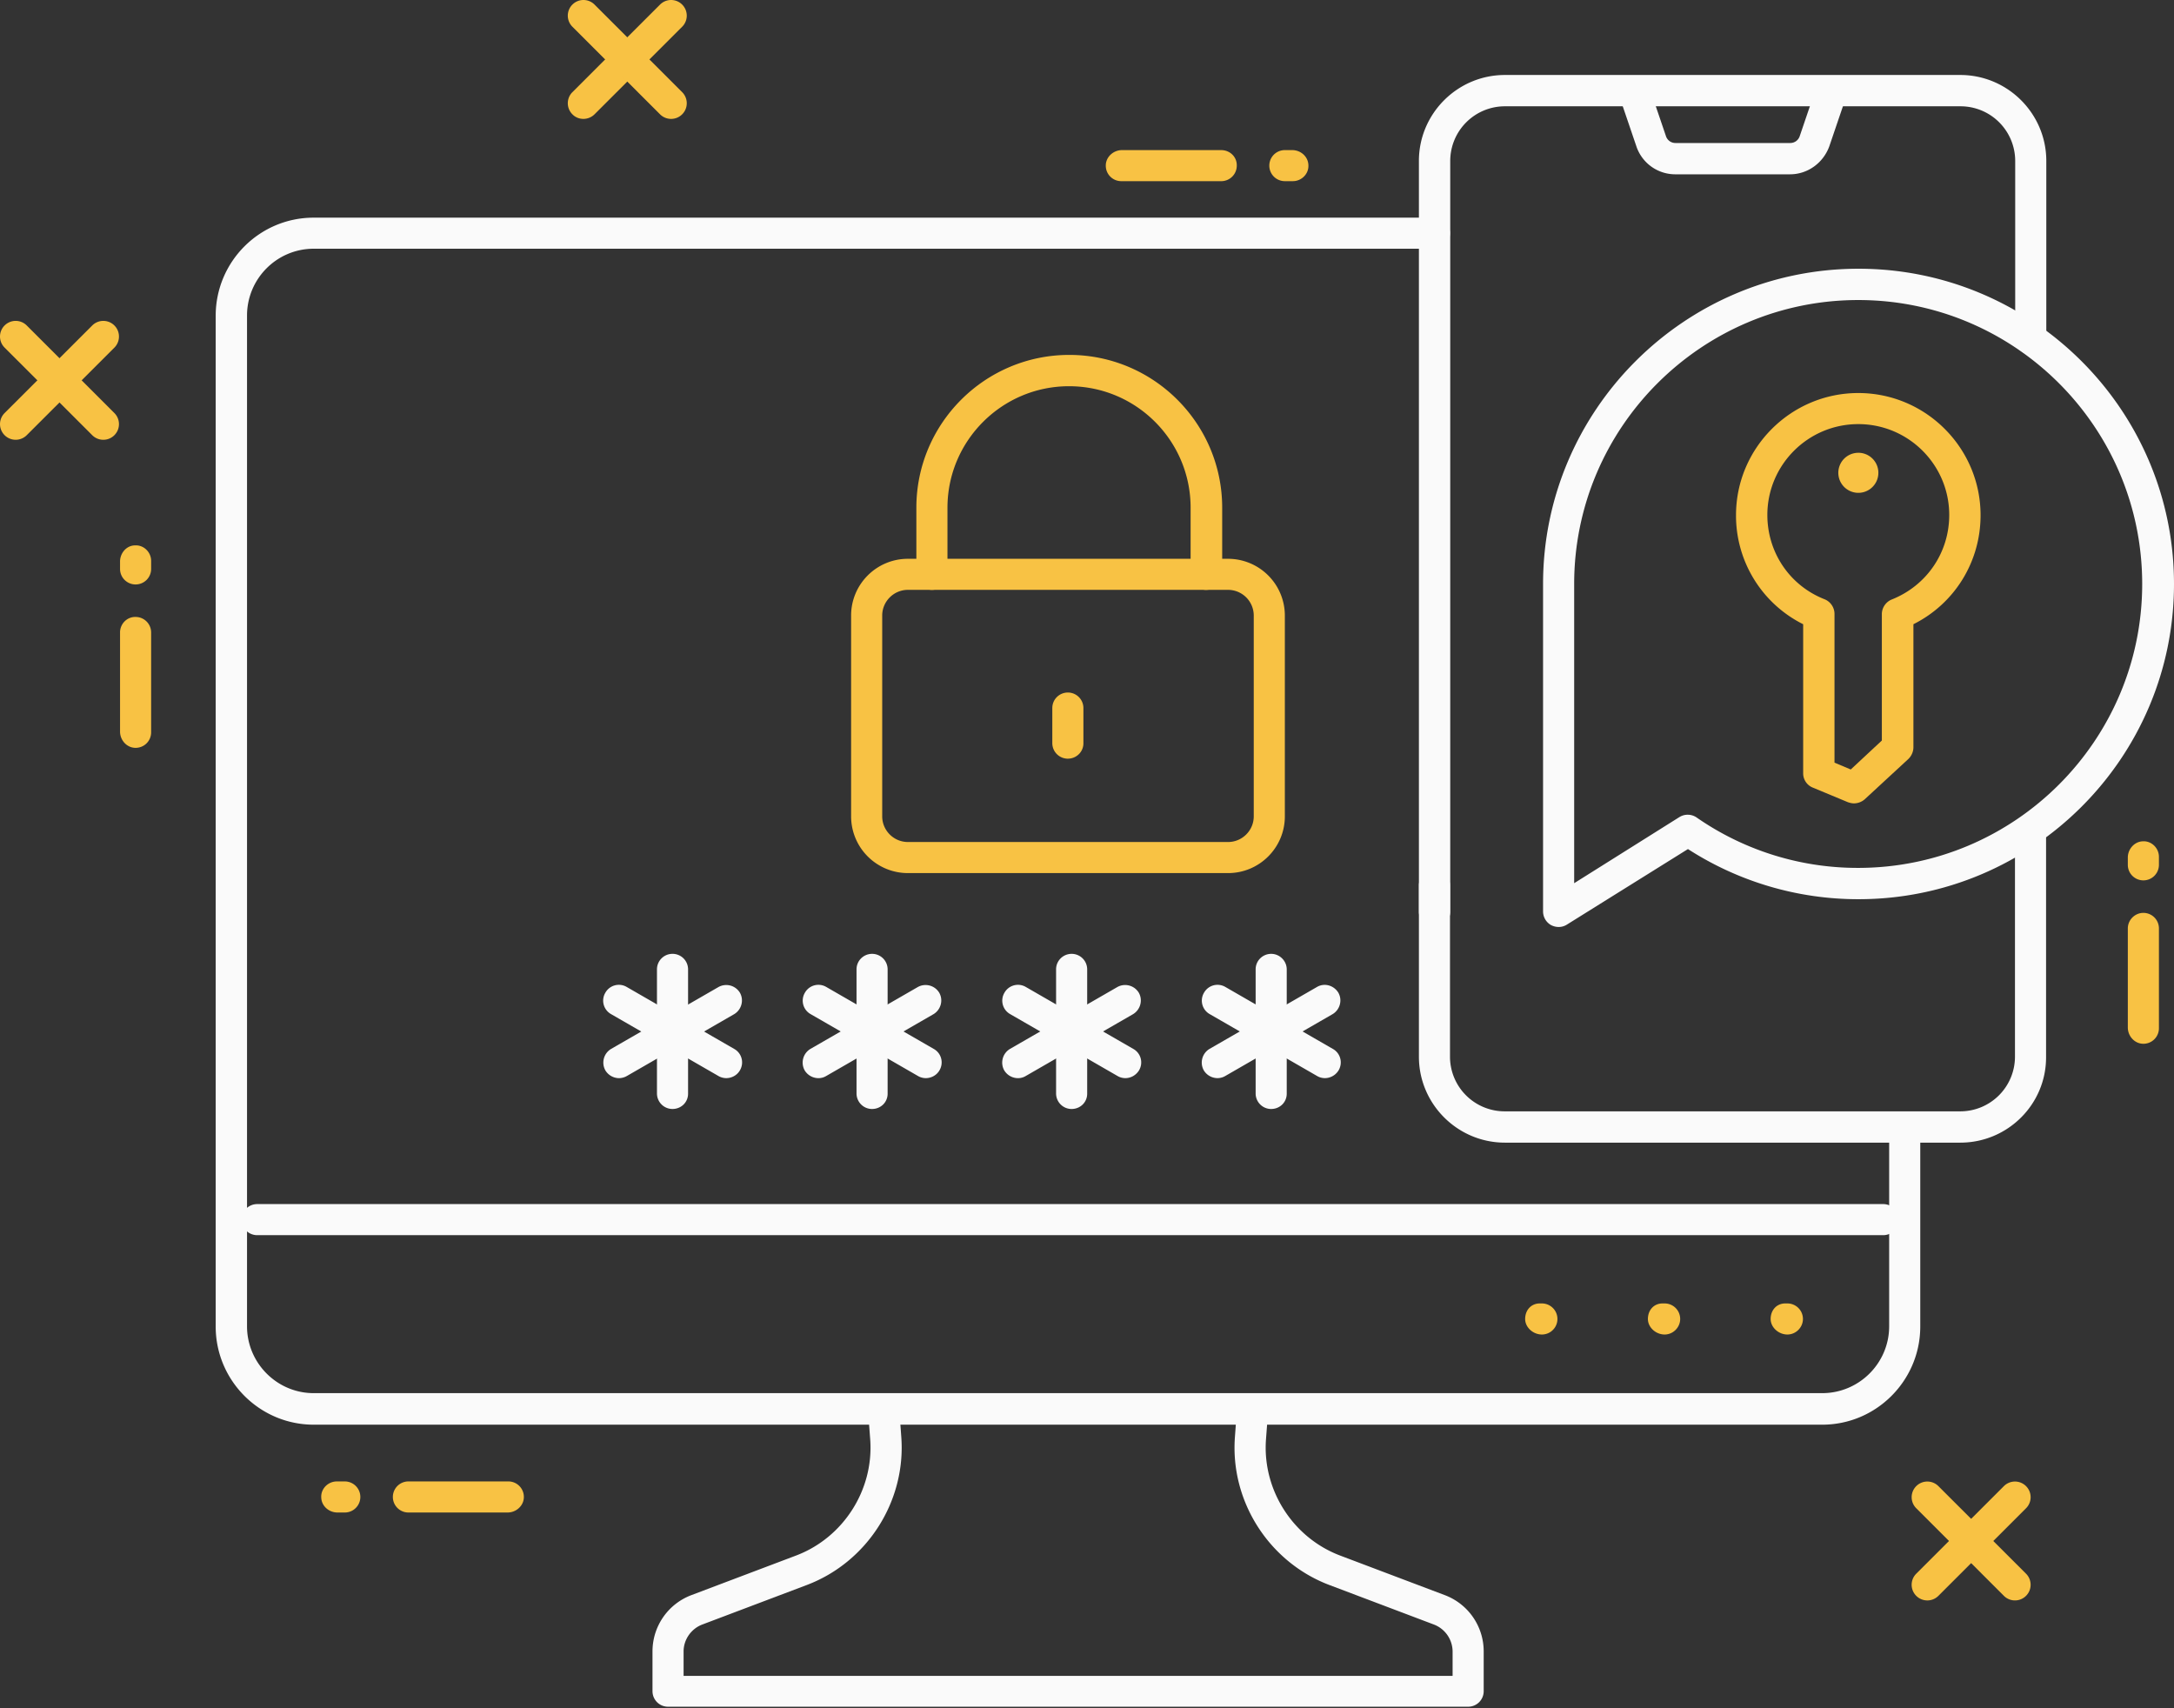 <svg width="182" height="143" fill="none" xmlns="http://www.w3.org/2000/svg"><rect width="100%" height="100%" fill="#333333" stroke="none"/><path d="M152.553 119.262H26.263c-4.518 0-8.206-3.685-8.206-8.218V26.438c0-4.533 3.669-8.218 8.205-8.218h93.826a1.3 1.3 0 110 2.601H26.262c-3.077 0-5.582 2.503-5.582 5.598v84.605c0 3.075 2.505 5.598 5.582 5.598h126.291c3.077 0 5.601-2.503 5.601-5.598V94.352a1.3 1.3 0 011.302-1.301 1.3 1.3 0 011.302 1.3v16.693c0 4.533-3.689 8.218-8.205 8.218z" fill="#FAFAFA"/><path d="M157.661 103.397H21.528a1.3 1.3 0 110-2.601h136.133a1.3 1.3 0 110 2.601z" fill="#FAFAFA"/><path d="M149.634 111.714c-.73 0-1.401-.591-1.401-1.301 0-.729.493-1.3 1.223-1.3h.178a1.3 1.3 0 011.302 1.3c0 .71-.592 1.301-1.302 1.301zm-10.277 0c-.729 0-1.4-.591-1.4-1.301 0-.729.493-1.3 1.223-1.3h.177a1.3 1.3 0 011.302 1.3c0 .71-.592 1.301-1.302 1.301zm-10.275 0c-.73 0-1.401-.591-1.401-1.301 0-.729.493-1.3 1.223-1.3h.178a1.3 1.3 0 110 2.601z" fill="#F8C244"/><path d="M120.956 133.531l-8.758-3.311c-3.964-1.498-6.528-5.499-6.213-9.736l.257-3.429h-2.623l-.237 3.252c-.395 5.38 2.86 10.465 7.909 12.376l8.757 3.311a2.435 2.435 0 011.559 2.247v2.05H57.228v-2.05c0-.985.632-1.892 1.559-2.247l8.757-3.311c5.05-1.911 8.304-6.996 7.91-12.376l-.237-3.252h-2.624l.257 3.429c.315 4.237-2.249 8.238-6.213 9.736l-8.758 3.311a5.03 5.03 0 00-3.254 4.69v3.351a1.3 1.3 0 001.302 1.3h66.981a1.3 1.3 0 001.302-1.3v-3.351a5.031 5.031 0 00-3.254-4.69zM56.301 92.834a1.3 1.3 0 01-1.302-1.3V81.147a1.3 1.3 0 011.302-1.3 1.3 1.3 0 011.302 1.3v10.367c.02.749-.572 1.32-1.302 1.32z" fill="#FAFAFA"/><path d="M51.824 90.254a1.35 1.35 0 01-1.144-.65 1.334 1.334 0 01.474-1.794l8.994-5.183a1.337 1.337 0 011.794.473c.355.63.139 1.419-.473 1.793l-8.994 5.183a1.35 1.35 0 01-.65.178z" fill="#FAFAFA"/><path d="M60.798 90.252c-.217 0-.453-.06-.65-.177l-8.995-5.184a1.295 1.295 0 01-.473-1.793 1.297 1.297 0 011.795-.473l8.994 5.183c.631.355.848 1.163.473 1.794-.236.413-.69.65-1.144.65zm12.209 2.583a1.3 1.3 0 01-1.301-1.301V81.148c0-.73.591-1.3 1.301-1.3a1.3 1.3 0 011.302 1.3v10.366c.02.75-.572 1.32-1.302 1.32z" fill="#FAFAFA"/><path d="M68.51 90.254a1.35 1.35 0 01-1.144-.65 1.335 1.335 0 01.474-1.794l8.994-5.183a1.337 1.337 0 011.794.473c.356.63.139 1.419-.473 1.794l-8.994 5.183a1.242 1.242 0 01-.65.177z" fill="#FAFAFA"/><path d="M77.504 90.252c-.217 0-.453-.059-.65-.177l-8.994-5.183a1.295 1.295 0 01-.474-1.794 1.297 1.297 0 011.795-.473l8.994 5.184c.631.354.848 1.162.473 1.793-.236.414-.69.65-1.144.65zm12.209 2.583a1.3 1.3 0 01-1.301-1.301V81.148c0-.73.591-1.3 1.301-1.3a1.3 1.3 0 011.302 1.3v10.366c.02.75-.572 1.32-1.302 1.32z" fill="#FAFAFA"/><path d="M85.216 90.254a1.35 1.35 0 01-1.144-.65 1.335 1.335 0 01.474-1.794l8.994-5.183a1.337 1.337 0 011.795.473c.355.63.138 1.419-.474 1.794l-8.994 5.183a1.242 1.242 0 01-.65.177z" fill="#FAFAFA"/><path d="M94.21 90.252c-.216 0-.453-.059-.65-.177l-8.994-5.183a1.295 1.295 0 01-.474-1.794 1.297 1.297 0 011.795-.473l8.994 5.184c.631.354.848 1.162.474 1.793-.257.414-.69.65-1.145.65zm12.209 2.583a1.3 1.3 0 01-1.301-1.301V81.148c0-.73.591-1.3 1.301-1.3.711 0 1.302.59 1.302 1.3v10.366c.02.75-.572 1.32-1.302 1.32z" fill="#FAFAFA"/><path d="M101.922 90.252a1.35 1.35 0 01-1.144-.65 1.334 1.334 0 01.474-1.794l8.994-5.183c.631-.374 1.42-.138 1.795.473.355.63.138 1.42-.474 1.794l-8.994 5.183a1.294 1.294 0 01-.651.177z" fill="#FAFAFA"/><path d="M110.917 90.252c-.217 0-.454-.059-.651-.177l-8.994-5.183a1.296 1.296 0 01-.474-1.794 1.297 1.297 0 011.795-.473l8.994 5.184c.631.354.848 1.162.474 1.793a1.35 1.35 0 01-1.144.65z" fill="#FAFAFA"/><path d="M102.81 73.088H76.005a4.754 4.754 0 01-4.753-4.75v-16.81c0-2.622 2.13-4.75 4.753-4.75h26.805a4.754 4.754 0 014.753 4.75v16.81c0 2.621-2.13 4.75-4.753 4.75zm-26.805-23.71c-1.183 0-2.15.967-2.15 2.15v16.81c0 1.182.967 2.148 2.15 2.148h26.805c1.183 0 2.15-.966 2.15-2.148v-16.81a2.154 2.154 0 00-2.15-2.15H76.005z" fill="#F8C244"/><path d="M100.975 49.38a1.3 1.3 0 01-1.301-1.302v-5.577c0-5.617-4.556-10.17-10.178-10.17-5.621 0-10.177 4.573-10.177 10.17v5.577a1.3 1.3 0 01-1.302 1.301 1.3 1.3 0 01-1.302-1.3V42.5c0-7.055 5.74-12.79 12.801-12.79s12.801 5.735 12.801 12.79v5.577c-.04.71-.612 1.301-1.342 1.301zM89.397 63.51a1.3 1.3 0 01-1.301-1.301v-2.937c0-.729.591-1.3 1.301-1.3a1.3 1.3 0 011.302 1.3v2.917c.02.73-.572 1.32-1.302 1.32z" fill="#F8C244"/><path d="M120.087 77.62a1.3 1.3 0 01-1.301-1.302V13.47c0-3.961 3.234-7.193 7.199-7.193h38.126c3.964 0 7.199 3.232 7.199 7.193v14.9a1.3 1.3 0 01-1.302 1.3c-.71 0-1.302-.591-1.302-1.3v-14.9a4.577 4.577 0 00-4.576-4.572h-38.145a4.577 4.577 0 00-4.576 4.572v62.849c0 .729-.592 1.3-1.322 1.3z" fill="#FAFAFA"/><path d="M164.111 95.652h-38.126c-3.965 0-7.199-3.232-7.199-7.193V74.112a1.3 1.3 0 011.301-1.301 1.3 1.3 0 011.302 1.3V88.46a4.577 4.577 0 004.576 4.572h38.146a4.578 4.578 0 004.576-4.572V69.914c0-.73.591-1.3 1.301-1.3s1.302.59 1.302 1.3v18.565c.02 3.961-3.215 7.173-7.179 7.173zm-14.261-81.06h-9.605a3.435 3.435 0 01-3.254-2.345l-1.361-4a1.3 1.3 0 01.828-1.656c.69-.237 1.42.138 1.657.828l1.361 4a.83.83 0 00.789.552h9.605a.83.83 0 00.789-.552l1.361-4a1.318 1.318 0 011.657-.828c.69.236 1.045.985.828 1.655l-1.361 4.001c-.513 1.4-1.814 2.345-3.294 2.345z" fill="#FAFAFA"/><path d="M130.482 77.6a1.43 1.43 0 01-.631-.158 1.318 1.318 0 01-.671-1.143V48.885c0-14.545 11.854-26.389 26.41-26.389 14.556 0 26.41 11.825 26.41 26.389s-11.854 26.389-26.41 26.389a26.294 26.294 0 01-14.28-4.198l-10.138 6.326a1.268 1.268 0 01-.69.197zm25.088-52.483c-13.116 0-23.786 10.662-23.786 23.768v25.049l8.816-5.538a1.318 1.318 0 011.44.04 23.63 23.63 0 0013.511 4.217c13.116 0 23.786-10.662 23.786-23.768s-10.65-23.768-23.767-23.768z" fill="#FAFAFA"/><path d="M155.215 67.252c-.177 0-.335-.04-.513-.098l-2.939-1.222a1.285 1.285 0 01-.808-1.202V52.255a10.158 10.158 0 01-5.622-9.125c0-5.637 4.596-10.229 10.237-10.229s10.237 4.592 10.237 10.229c0 3.922-2.19 7.41-5.622 9.125v10.307c0 .355-.157.71-.414.966l-3.649 3.37a1.389 1.389 0 01-.907.354zm-1.637-3.41l1.361.572 2.603-2.424V51.407c0-.532.336-1.025.829-1.222 2.919-1.162 4.812-3.922 4.812-7.075 0-4.198-3.412-7.607-7.613-7.607-4.201 0-7.613 3.41-7.613 7.607 0 3.134 1.873 5.913 4.793 7.056.493.197.828.69.828 1.222v12.455z" fill="#F8C244"/><path d="M155.842 41.234a1.676 1.676 0 10-.535-3.31 1.676 1.676 0 00.535 3.31zM47.919 9.568a1.308 1.308 0 010-1.852L55.256.384a1.31 1.31 0 111.854 1.853l-7.337 7.331c-.513.513-1.361.513-1.854 0z" fill="#F8C244"/><path d="M47.919.384a1.31 1.31 0 011.854 0l7.337 7.332a1.31 1.31 0 11-1.854 1.853l-7.337-7.332a1.308 1.308 0 010-1.853zm54.318 12.181h-8.303c-.71 0-1.341.552-1.361 1.261-.02.75.572 1.34 1.302 1.34h8.362a1.3 1.3 0 001.302-1.3c.02-.73-.572-1.3-1.302-1.3zm5.937 0h-.612a1.3 1.3 0 100 2.6h.671c.73 0 1.341-.61 1.302-1.34-.02-.709-.631-1.26-1.361-1.26zM34.19 126.614h8.305c.71 0 1.34-.552 1.36-1.262a1.297 1.297 0 00-1.301-1.34H34.19a1.3 1.3 0 100 2.602zm-5.936 0h.612a1.3 1.3 0 100-2.601h-.67c-.73 0-1.342.611-1.303 1.34.02.71.632 1.261 1.361 1.261zm149.88-48.896v8.297c0 .71.553 1.34 1.263 1.36a1.297 1.297 0 001.341-1.3v-8.357a1.3 1.3 0 00-1.302-1.3c-.71 0-1.302.59-1.302 1.3zm0-5.932v.611c0 .73.592 1.3 1.302 1.3a1.3 1.3 0 001.302-1.3v-.67c0-.73-.612-1.34-1.341-1.3-.71.02-1.263.65-1.263 1.36zM10.05 52.946v8.297c0 .71.552 1.34 1.262 1.36.75.02 1.34-.572 1.34-1.301v-8.356a1.3 1.3 0 00-1.3-1.3c-.711-.02-1.303.57-1.303 1.3zm0-5.932v.611c0 .73.591 1.3 1.301 1.3a1.3 1.3 0 001.302-1.3v-.67c0-.73-.612-1.34-1.341-1.3-.71 0-1.263.63-1.263 1.36zM.385 36.43a1.308 1.308 0 010-1.852l7.337-7.332A1.31 1.31 0 119.576 29.1l-7.337 7.33a1.31 1.31 0 01-1.854 0z" fill="#F8C244"/><path d="M.385 27.246a1.31 1.31 0 011.854 0l7.337 7.332a1.31 1.31 0 11-1.854 1.853L.385 29.098a1.308 1.308 0 010-1.853zM160.422 133.59a1.308 1.308 0 010-1.853l7.337-7.331a1.31 1.31 0 011.854 0c.513.512.513 1.34 0 1.852l-7.337 7.332a1.31 1.31 0 01-1.854 0z" fill="#F8C244"/><path d="M160.422 124.406a1.31 1.31 0 011.854 0l7.337 7.331a1.31 1.31 0 01-1.854 1.853l-7.337-7.332a1.307 1.307 0 010-1.852z" fill="#F8C244"/></svg>